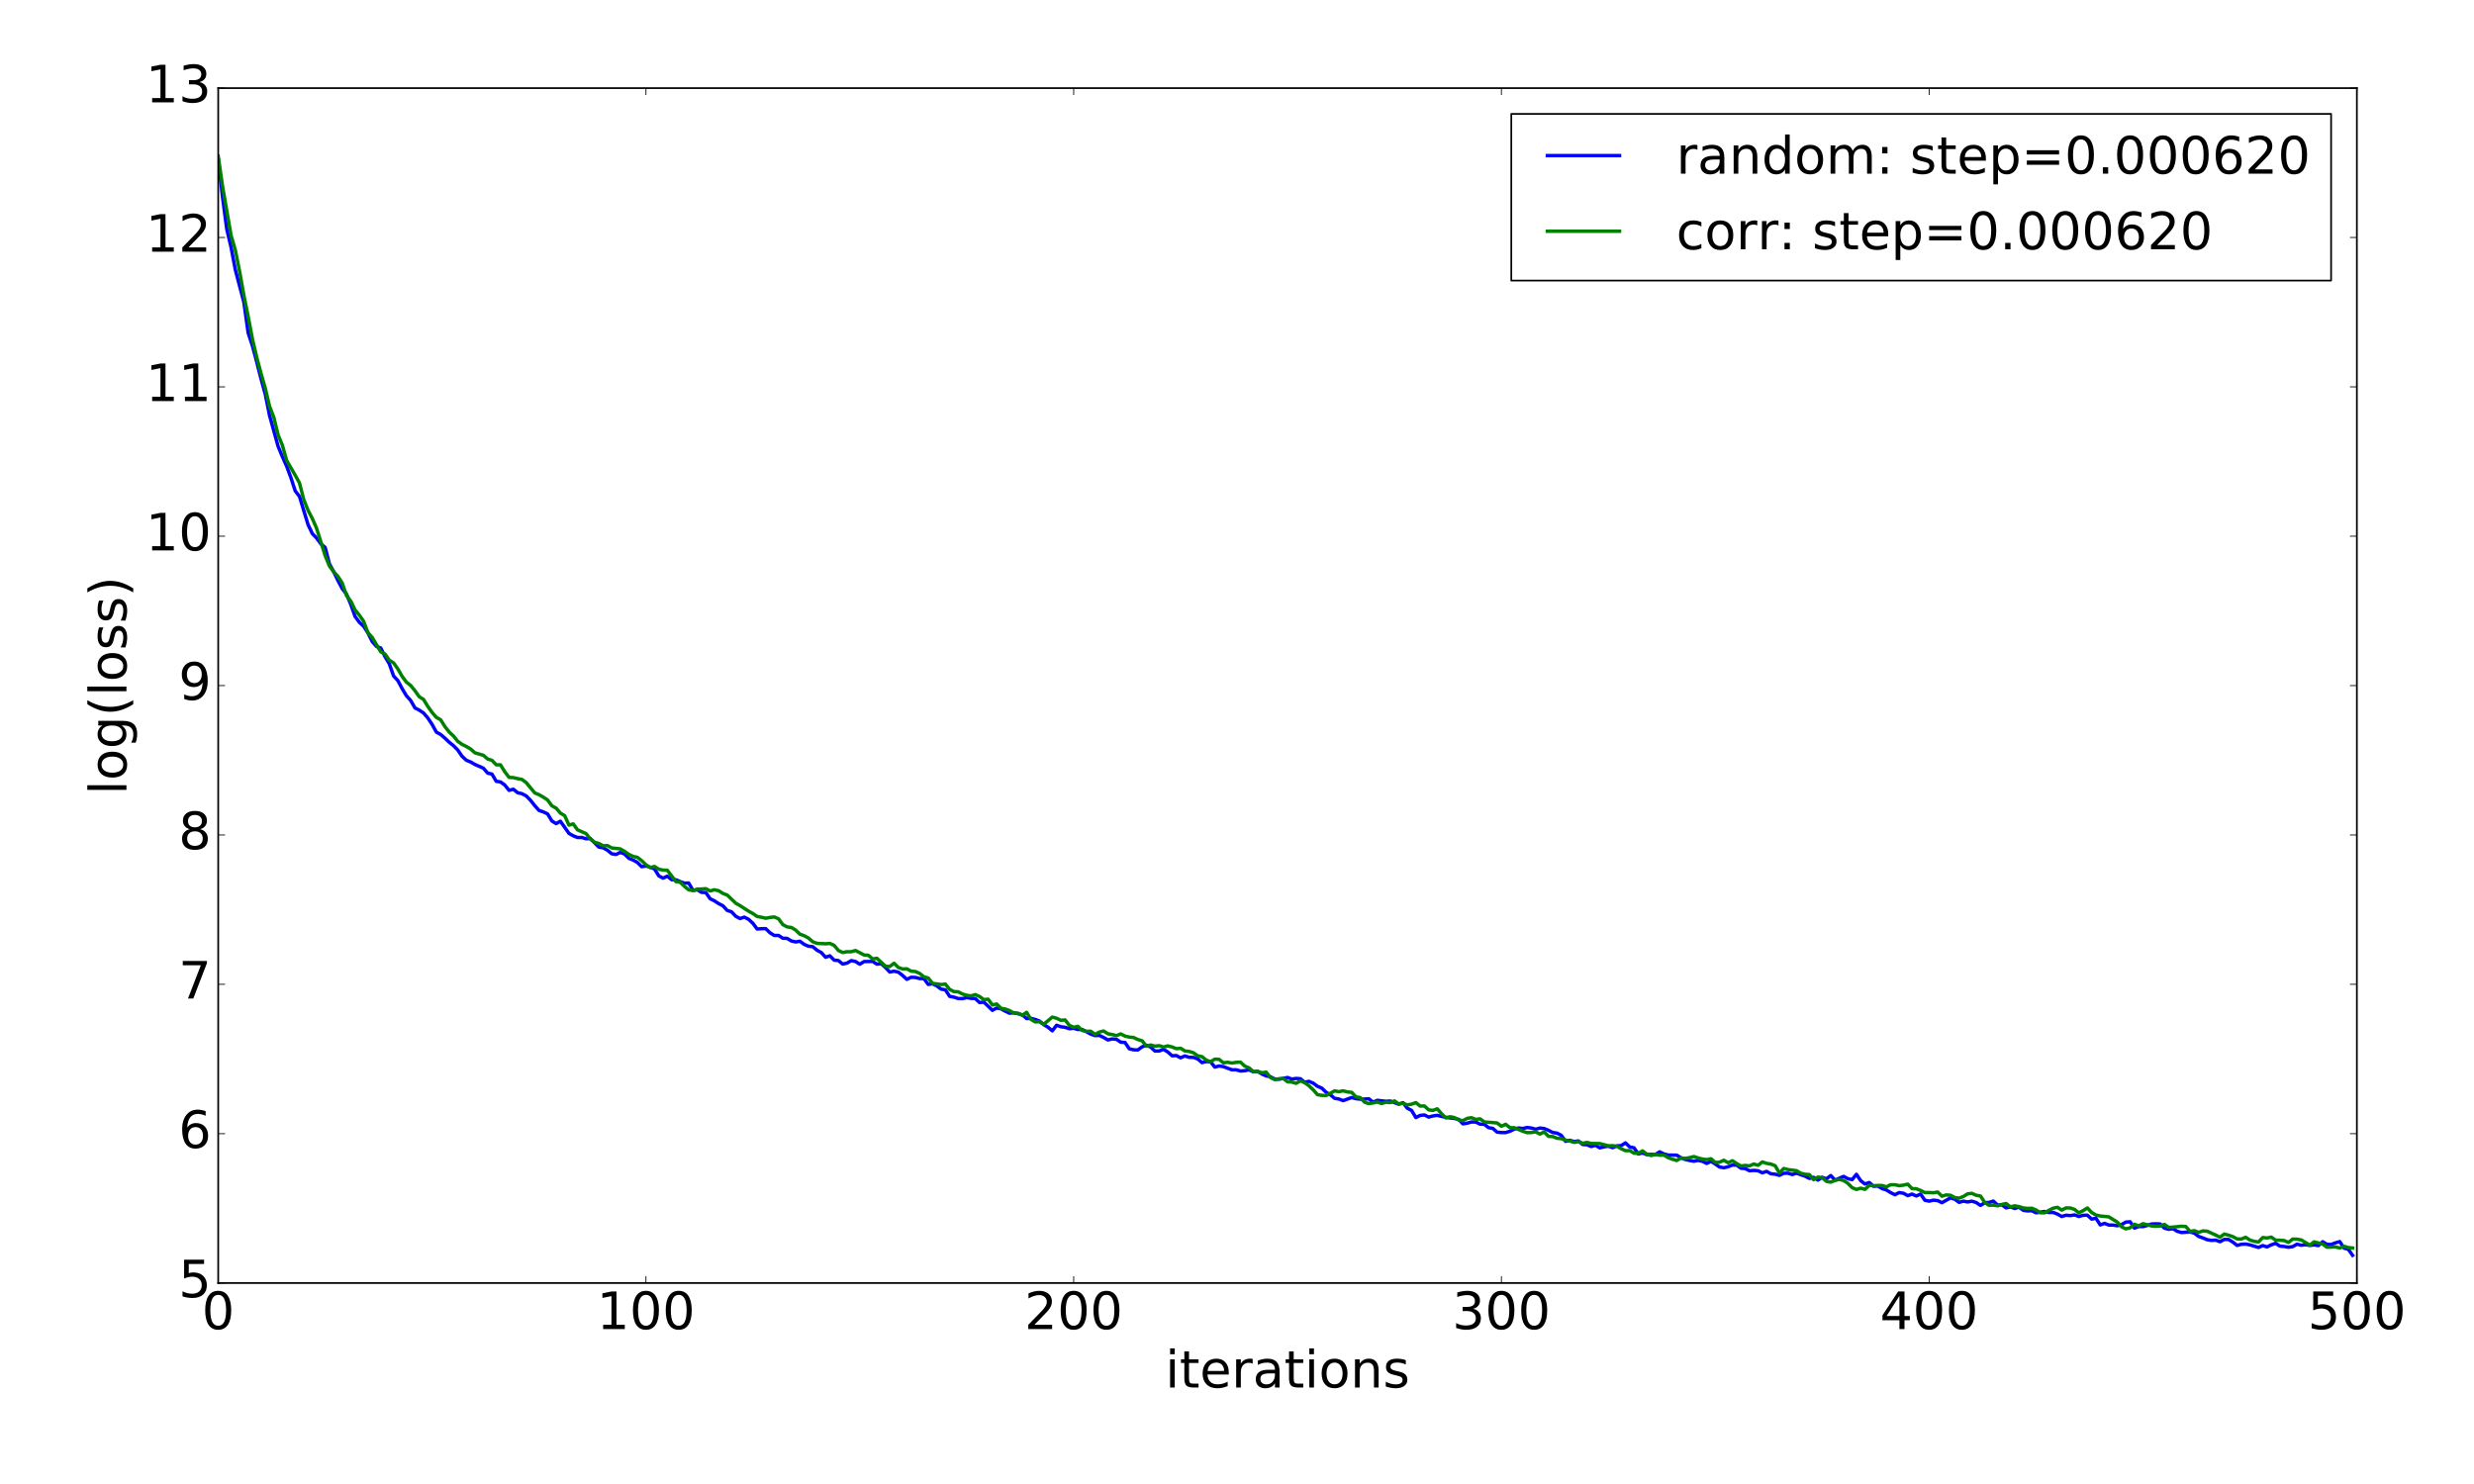 <?xml version="1.0" encoding="utf-8" standalone="no"?>
<!DOCTYPE svg PUBLIC "-//W3C//DTD SVG 1.1//EN"
  "http://www.w3.org/Graphics/SVG/1.1/DTD/svg11.dtd">
<!-- Created with matplotlib (http://matplotlib.org/) -->
<svg height="864pt" version="1.1" viewBox="0 0 1440 864" width="1440pt" xmlns="http://www.w3.org/2000/svg" xmlns:xlink="http://www.w3.org/1999/xlink">
 <defs>
  <style type="text/css">
*{stroke-linecap:butt;stroke-linejoin:round;stroke-miterlimit:100000;}
  </style>
 </defs>
 <g id="figure_1">
  <g id="patch_1">
   <path d="M 0 864 
L 1440 864 
L 1440 0 
L 0 0 
z
" style="fill:#ffffff;"/>
  </g>
  <g id="axes_1">
   <g id="patch_2">
    <path d="M 127.013 747 
L 1371.825 747 
L 1371.825 51.3 
L 127.013 51.3 
z
" style="fill:#ffffff;"/>
   </g>
   <g id="line2d_1">
    <path clip-path="url(#pb8d0a5ec52)" d="M 127.013 92.706 
L 129.502 114.523 
L 131.992 133.386 
L 134.481 143.922 
L 136.971 157.034 
L 141.95 175.968 
L 144.44 193.81 
L 146.929 201.323 
L 149.419 210.625 
L 151.909 220.476 
L 154.398 229.481 
L 156.888 241.918 
L 161.867 259.865 
L 164.357 265.865 
L 166.846 271.437 
L 169.336 278.138 
L 171.826 285.79 
L 174.315 289.055 
L 179.295 305.419 
L 181.784 310.681 
L 184.274 313.255 
L 186.763 316.679 
L 189.253 318.727 
L 191.743 328.303 
L 194.232 332.877 
L 196.722 338.034 
L 199.212 342.762 
L 201.701 345.937 
L 204.191 351.916 
L 206.68 358.936 
L 209.17 362.309 
L 211.66 364.631 
L 214.149 368.449 
L 216.639 373.495 
L 219.129 376.365 
L 221.618 377.27 
L 224.108 382.339 
L 226.597 386.499 
L 229.087 393.559 
L 231.577 396.243 
L 234.066 400.923 
L 236.556 405.071 
L 239.046 407.845 
L 241.535 412.166 
L 244.025 413.452 
L 246.514 415.083 
L 249.004 418.003 
L 251.494 421.743 
L 253.983 426.246 
L 256.473 427.614 
L 258.963 429.758 
L 261.452 432.128 
L 263.942 434.136 
L 266.432 436.658 
L 268.921 440.278 
L 271.411 442.619 
L 273.9 443.625 
L 276.39 445.063 
L 281.369 447.252 
L 283.859 450.137 
L 286.349 450.671 
L 288.838 454.881 
L 291.328 455.249 
L 293.817 457.053 
L 296.307 460.158 
L 298.797 459.486 
L 301.286 461.526 
L 303.776 462.083 
L 306.265 463.373 
L 308.755 465.911 
L 311.245 469.039 
L 313.734 471.841 
L 316.224 472.693 
L 318.714 473.847 
L 321.203 477.959 
L 323.693 479.52 
L 326.183 478.121 
L 331.162 485.215 
L 333.651 486.613 
L 336.141 487.606 
L 338.631 487.581 
L 341.12 488.353 
L 343.61 488.192 
L 348.589 493.211 
L 351.079 493.598 
L 353.568 495.019 
L 356.058 497.08 
L 358.548 497.471 
L 361.037 496.308 
L 363.527 497.193 
L 366.017 499.712 
L 368.506 500.738 
L 370.996 502.119 
L 373.485 504.606 
L 375.975 504.164 
L 378.465 504.91 
L 380.954 505.926 
L 383.444 509.943 
L 385.933 511.274 
L 388.423 510.126 
L 390.913 512.16 
L 393.402 512.217 
L 395.892 513.273 
L 398.382 514.188 
L 400.871 514.088 
L 403.361 518.439 
L 405.851 518.036 
L 408.34 519.543 
L 410.83 519.66 
L 413.319 523.234 
L 415.809 524.464 
L 418.299 526.089 
L 420.788 527.364 
L 423.278 530.081 
L 425.767 530.835 
L 428.257 533.478 
L 430.747 534.778 
L 433.236 533.964 
L 435.726 535.244 
L 438.216 537.57 
L 440.705 540.871 
L 443.195 540.704 
L 445.685 540.665 
L 448.174 543.066 
L 450.664 544.633 
L 453.153 544.622 
L 455.643 546.249 
L 458.133 546.335 
L 460.622 547.842 
L 463.112 548.393 
L 465.601 547.987 
L 468.091 549.838 
L 470.581 550.908 
L 473.07 551.154 
L 475.56 553.235 
L 478.05 554.605 
L 480.539 557.316 
L 483.029 556.489 
L 485.519 559.01 
L 488.008 559.252 
L 490.498 561.293 
L 492.987 560.742 
L 495.477 559.28 
L 497.967 559.809 
L 500.456 561.38 
L 502.946 559.826 
L 507.925 559.756 
L 510.415 561.354 
L 512.904 561.01 
L 515.394 563.304 
L 517.884 565.94 
L 520.373 565.444 
L 522.863 565.986 
L 525.352 567.906 
L 527.842 570.185 
L 530.332 568.979 
L 532.821 569.102 
L 535.311 569.731 
L 537.801 569.761 
L 540.29 573.145 
L 542.78 572.76 
L 545.269 573.988 
L 547.759 575.875 
L 550.249 576.296 
L 552.738 580.078 
L 555.228 580.546 
L 557.718 581.355 
L 560.207 581.404 
L 562.697 580.801 
L 565.187 581.248 
L 567.676 581.37 
L 570.166 583.695 
L 572.655 583.433 
L 577.635 588.217 
L 580.124 586.882 
L 582.614 587.318 
L 585.104 588.709 
L 587.593 589.894 
L 590.083 589.634 
L 592.572 590.19 
L 595.062 590.87 
L 597.552 593.001 
L 600.041 592.881 
L 602.531 593.529 
L 605.02 594.461 
L 607.51 596.545 
L 610 598.051 
L 612.489 600.159 
L 614.979 596.914 
L 617.469 597.772 
L 619.958 598.125 
L 622.448 598.928 
L 624.938 598.672 
L 627.427 599.4 
L 629.917 599.38 
L 634.896 602.077 
L 637.386 602.951 
L 639.875 602.817 
L 642.365 604.024 
L 644.855 605.485 
L 647.344 604.864 
L 649.834 605.098 
L 652.323 606.766 
L 654.813 606.94 
L 657.303 610.622 
L 659.792 611.202 
L 662.282 611.289 
L 664.771 609.482 
L 667.261 608.547 
L 669.751 609.621 
L 672.24 611.932 
L 674.73 611.892 
L 677.22 610.932 
L 679.709 612.461 
L 682.199 614.677 
L 684.688 614.545 
L 687.178 615.871 
L 689.668 614.779 
L 692.157 615.59 
L 694.647 615.629 
L 697.137 616.515 
L 699.626 618.66 
L 702.116 618.027 
L 704.606 618.215 
L 707.095 621.267 
L 709.585 620.642 
L 712.074 620.998 
L 717.054 622.865 
L 719.543 622.859 
L 722.033 623.565 
L 724.523 623.371 
L 727.012 622.851 
L 729.502 624.031 
L 731.991 623.742 
L 734.481 625.313 
L 736.971 626.405 
L 739.46 626.882 
L 741.95 628.201 
L 744.439 628.361 
L 749.419 627.326 
L 751.908 628.261 
L 754.398 627.875 
L 756.888 628.047 
L 759.377 630.079 
L 761.867 629.562 
L 764.356 630.625 
L 766.846 632.471 
L 769.336 633.503 
L 771.825 635.89 
L 774.315 637.36 
L 776.805 639.451 
L 779.294 639.851 
L 781.784 640.807 
L 786.763 638.99 
L 789.253 639.665 
L 791.742 639.946 
L 794.232 639.885 
L 796.722 639.706 
L 799.211 641.699 
L 801.701 640.613 
L 806.68 641.19 
L 809.17 641.026 
L 814.149 642.876 
L 816.639 641.994 
L 819.128 645.202 
L 821.618 646.523 
L 824.107 650.649 
L 826.597 649.416 
L 829.087 649.137 
L 831.576 650.382 
L 834.066 649.712 
L 836.556 649.37 
L 841.535 650.56 
L 846.514 651.173 
L 849.004 651.68 
L 851.493 654.326 
L 853.983 653.932 
L 856.473 653.241 
L 858.962 653.247 
L 861.452 654.5 
L 863.942 654.58 
L 866.431 656.539 
L 868.921 656.975 
L 871.41 659.159 
L 873.9 659.397 
L 876.39 659.386 
L 878.879 658.63 
L 881.369 657.394 
L 883.859 656.718 
L 886.348 657.035 
L 888.838 656.436 
L 891.327 656.746 
L 893.817 657.445 
L 896.307 656.764 
L 898.796 657.047 
L 901.286 658.072 
L 903.775 659.362 
L 906.265 659.717 
L 908.755 661.011 
L 911.244 664.496 
L 913.734 663.888 
L 916.224 664.634 
L 918.713 664.257 
L 921.203 666.348 
L 923.692 666.493 
L 926.182 667.521 
L 928.672 666.805 
L 931.161 668.314 
L 933.651 667.686 
L 936.141 667.32 
L 938.63 668.185 
L 941.12 667.133 
L 943.61 666.993 
L 946.099 665.395 
L 948.589 667.771 
L 951.078 668.259 
L 953.568 671.832 
L 956.058 671.26 
L 958.547 672.251 
L 961.037 672.115 
L 963.527 672.18 
L 966.016 670.612 
L 968.506 671.85 
L 970.995 672.486 
L 975.975 672.55 
L 978.464 674.105 
L 980.954 675.059 
L 983.443 675.644 
L 985.933 676.075 
L 988.423 675.588 
L 990.912 676.137 
L 993.402 677.359 
L 995.892 676.135 
L 998.381 677.712 
L 1000.871 679.444 
L 1003.361 679.89 
L 1005.85 679.299 
L 1008.34 678.275 
L 1010.829 678.348 
L 1013.319 680.144 
L 1015.809 680.348 
L 1018.298 681.632 
L 1020.788 681.415 
L 1023.278 681.619 
L 1025.767 682.827 
L 1028.257 681.992 
L 1030.746 683.386 
L 1033.236 683.634 
L 1035.726 684.3 
L 1038.215 683.101 
L 1040.705 683.053 
L 1043.195 683.813 
L 1045.684 683.056 
L 1050.663 684.795 
L 1053.153 686.073 
L 1055.643 685.469 
L 1058.132 687.056 
L 1060.622 685.426 
L 1063.111 686.335 
L 1065.601 684.413 
L 1068.091 687.074 
L 1073.07 684.903 
L 1075.56 686.249 
L 1078.049 686.786 
L 1080.539 683.692 
L 1083.028 687.404 
L 1085.518 689.335 
L 1088.008 688.479 
L 1090.497 690.638 
L 1092.987 690.531 
L 1095.477 692.021 
L 1097.966 692.811 
L 1100.456 694.35 
L 1102.946 695.58 
L 1105.435 694.33 
L 1107.925 694.73 
L 1110.414 696.118 
L 1112.904 695.206 
L 1115.394 696.323 
L 1117.883 695.182 
L 1120.373 698.799 
L 1122.862 699.319 
L 1125.352 698.747 
L 1127.842 699.008 
L 1130.331 700.215 
L 1135.311 697.415 
L 1137.8 698.205 
L 1140.29 700.017 
L 1142.78 699.327 
L 1145.269 699.788 
L 1147.759 699.343 
L 1150.248 700.124 
L 1152.738 701.802 
L 1155.228 700.244 
L 1157.717 700.091 
L 1160.207 699.273 
L 1162.697 701.612 
L 1165.186 701.422 
L 1167.676 703.246 
L 1170.165 702.651 
L 1172.655 703.588 
L 1175.145 702.781 
L 1177.634 704.654 
L 1180.124 704.988 
L 1182.613 704.902 
L 1185.103 706.105 
L 1190.082 705.334 
L 1192.572 705.933 
L 1195.062 705.883 
L 1197.551 706.862 
L 1200.041 708.261 
L 1202.531 707.514 
L 1205.02 707.744 
L 1207.51 707.324 
L 1209.999 708.254 
L 1212.489 707.557 
L 1214.979 707.496 
L 1217.468 709.783 
L 1219.958 709.276 
L 1222.447 713.159 
L 1224.937 712.268 
L 1227.427 713.223 
L 1229.916 713.261 
L 1232.406 713.643 
L 1234.896 712.938 
L 1237.385 711.505 
L 1239.875 711.344 
L 1242.364 715.03 
L 1244.854 714.092 
L 1247.344 714.145 
L 1249.833 713.487 
L 1252.323 712.617 
L 1254.813 712.536 
L 1257.302 712.613 
L 1259.792 715.008 
L 1262.282 715.713 
L 1264.771 715.369 
L 1267.261 716.882 
L 1269.75 717.58 
L 1274.73 717.262 
L 1277.219 717.967 
L 1279.709 719.861 
L 1282.198 720.748 
L 1284.688 721.774 
L 1287.178 722.171 
L 1289.667 722.025 
L 1292.157 722.94 
L 1294.647 721.591 
L 1297.136 721.629 
L 1299.626 723.163 
L 1302.116 725.09 
L 1304.605 724.435 
L 1307.095 724.313 
L 1309.584 724.778 
L 1314.564 726.287 
L 1317.053 725.187 
L 1319.543 725.976 
L 1322.033 724.751 
L 1324.522 723.873 
L 1327.012 725.494 
L 1329.501 725.715 
L 1331.991 726.152 
L 1334.481 725.787 
L 1336.97 724.377 
L 1339.46 725.002 
L 1341.949 724.66 
L 1344.439 725.089 
L 1346.929 724.797 
L 1349.418 725.206 
L 1351.908 722.953 
L 1354.398 724.474 
L 1356.887 724.544 
L 1359.377 723.589 
L 1361.867 722.874 
L 1364.356 726.655 
L 1366.846 727.369 
L 1369.335 730.868 
L 1369.335 730.868 
" style="fill:none;stroke:#0000ff;stroke-linecap:square;stroke-width:2.0;"/>
   </g>
   <g id="line2d_2">
    <path clip-path="url(#pb8d0a5ec52)" d="M 127.013 90.956 
L 129.502 108.219 
L 134.481 137.03 
L 136.971 145.632 
L 139.461 158.009 
L 141.95 171.988 
L 144.44 184.225 
L 146.929 197.379 
L 149.419 207.958 
L 151.909 217.32 
L 154.398 225.965 
L 156.888 236.558 
L 159.378 243.007 
L 161.867 253.212 
L 164.357 259.238 
L 166.846 268.093 
L 171.826 276.691 
L 174.315 281.196 
L 176.805 290.851 
L 179.295 297.109 
L 181.784 301.881 
L 184.274 307.582 
L 189.253 323.46 
L 191.743 329.547 
L 194.232 332.876 
L 196.722 335.657 
L 199.212 339.498 
L 201.701 346.764 
L 204.191 350.037 
L 206.68 355.142 
L 209.17 358.16 
L 211.66 361.782 
L 214.149 368.348 
L 216.639 371.107 
L 221.618 379.519 
L 224.108 380.788 
L 226.597 384.4 
L 229.087 385.931 
L 231.577 389.463 
L 234.066 393.77 
L 236.556 397.146 
L 239.046 399.093 
L 241.535 402.156 
L 244.025 405.651 
L 246.514 407.208 
L 249.004 411.272 
L 251.494 414.781 
L 253.983 417.66 
L 256.473 419.06 
L 258.963 423.024 
L 261.452 426.213 
L 263.942 428.492 
L 266.432 431.593 
L 268.921 433.38 
L 271.411 434.604 
L 273.9 436.063 
L 276.39 438.283 
L 281.369 439.753 
L 283.859 441.907 
L 286.349 442.664 
L 288.838 445.267 
L 291.328 445.296 
L 293.817 449.338 
L 296.307 452.59 
L 298.797 452.734 
L 301.286 453.341 
L 303.776 453.785 
L 306.265 455.624 
L 311.245 461.624 
L 313.734 462.676 
L 316.224 464.103 
L 318.714 465.767 
L 321.203 469.135 
L 323.693 470.511 
L 326.183 473.414 
L 328.672 474.878 
L 331.162 480.401 
L 333.651 479.665 
L 336.141 483.147 
L 341.12 485.325 
L 343.61 488.498 
L 346.099 490.369 
L 348.589 491.077 
L 351.079 492.443 
L 353.568 492.29 
L 356.058 493.68 
L 361.037 494.233 
L 363.527 495.666 
L 366.017 497.421 
L 368.506 498.608 
L 370.996 499.165 
L 373.485 501.078 
L 375.975 503.479 
L 378.465 505.113 
L 380.954 504.462 
L 383.444 506.051 
L 385.933 506.58 
L 388.423 506.683 
L 393.402 513.267 
L 395.892 513.68 
L 398.382 516.05 
L 400.871 518.06 
L 403.361 518.511 
L 405.851 517.664 
L 408.34 517.596 
L 410.83 517.398 
L 413.319 518.71 
L 415.809 518.034 
L 418.299 518.58 
L 420.788 520.165 
L 423.278 521.112 
L 428.257 525.859 
L 430.747 527.277 
L 435.726 530.504 
L 438.216 531.869 
L 440.705 533.586 
L 443.195 534.017 
L 445.685 534.624 
L 448.174 534.146 
L 450.664 533.847 
L 453.153 534.93 
L 455.643 538.309 
L 458.133 539.638 
L 460.622 539.979 
L 463.112 541.488 
L 465.601 543.893 
L 468.091 544.795 
L 470.581 546.138 
L 473.07 548.302 
L 475.56 549.24 
L 480.539 549.483 
L 483.029 549.274 
L 485.519 550.423 
L 488.008 553.374 
L 490.498 554.568 
L 492.987 554.099 
L 495.477 554.103 
L 497.967 553.402 
L 502.946 556.007 
L 505.435 556.177 
L 507.925 558.293 
L 510.415 557.924 
L 515.394 562.541 
L 517.884 562.727 
L 520.373 560.807 
L 522.863 563.266 
L 525.352 564.151 
L 527.842 564.045 
L 530.332 565.438 
L 532.821 565.633 
L 535.311 566.756 
L 537.801 568.722 
L 540.29 569.422 
L 542.78 572.515 
L 547.759 573.197 
L 550.249 572.95 
L 552.738 576.057 
L 555.228 577.321 
L 557.718 577.439 
L 560.207 578.717 
L 562.697 579.47 
L 565.187 579.829 
L 567.676 579.057 
L 570.166 580.192 
L 572.655 582.003 
L 575.145 581.734 
L 577.635 585.102 
L 580.124 584.534 
L 582.614 587.027 
L 585.104 587.459 
L 587.593 588.358 
L 590.083 589.819 
L 592.572 589.906 
L 595.062 591.125 
L 597.552 589.384 
L 600.041 593.468 
L 602.531 594.961 
L 605.02 594.846 
L 607.51 596.334 
L 612.489 592.154 
L 614.979 592.841 
L 617.469 594.02 
L 619.958 593.821 
L 622.448 596.999 
L 624.938 598.071 
L 627.427 597.549 
L 629.917 599.962 
L 632.406 600.43 
L 634.896 600.386 
L 637.386 602.188 
L 639.875 600.887 
L 642.365 600.256 
L 644.855 601.876 
L 647.344 602.307 
L 649.834 602.961 
L 652.323 601.942 
L 654.813 603.232 
L 657.303 603.798 
L 659.792 604.042 
L 662.282 605.23 
L 664.771 605.955 
L 667.261 609.124 
L 669.751 608.406 
L 672.24 609.077 
L 674.73 608.796 
L 677.22 609.604 
L 679.709 608.929 
L 682.199 609.552 
L 684.688 610.554 
L 687.178 610.306 
L 689.668 611.88 
L 692.157 612.166 
L 694.647 612.935 
L 697.137 614.719 
L 699.626 615.188 
L 702.116 617.22 
L 704.606 618.185 
L 707.095 616.638 
L 709.585 616.751 
L 712.074 618.792 
L 714.564 618.471 
L 717.054 618.913 
L 719.543 618.51 
L 722.033 618.402 
L 724.523 620.702 
L 727.012 621.714 
L 729.502 623.912 
L 731.991 623.735 
L 734.481 624.566 
L 736.971 624.22 
L 739.46 627.332 
L 741.95 628.552 
L 744.439 628.053 
L 746.929 627.905 
L 749.419 629.83 
L 751.908 629.999 
L 754.398 630.722 
L 756.888 629.305 
L 759.377 630.341 
L 761.867 632.141 
L 764.356 634.494 
L 766.846 637.325 
L 769.336 637.725 
L 771.825 637.822 
L 774.315 636.553 
L 776.805 635.111 
L 779.294 635.591 
L 781.784 635.08 
L 784.274 635.745 
L 786.763 635.971 
L 789.253 638.619 
L 791.742 639.003 
L 794.232 641.703 
L 796.722 642.509 
L 799.211 642.147 
L 801.701 641.614 
L 804.191 642.491 
L 806.68 641.728 
L 809.17 641.95 
L 811.659 640.96 
L 814.149 642.677 
L 816.639 642.333 
L 819.128 643.304 
L 821.618 642.858 
L 824.107 641.947 
L 826.597 643.962 
L 829.087 643.892 
L 831.576 646.202 
L 834.066 646.458 
L 836.556 645.564 
L 839.045 648.387 
L 841.535 650.82 
L 844.024 650.158 
L 846.514 650.648 
L 849.004 652.041 
L 851.493 652.457 
L 853.983 651.142 
L 856.473 650.726 
L 858.962 651.731 
L 861.452 651.397 
L 863.942 653.195 
L 868.921 653.589 
L 871.41 653.812 
L 873.9 655.725 
L 876.39 654.572 
L 878.879 656.589 
L 881.369 656.544 
L 886.348 658.647 
L 888.838 659.437 
L 891.327 659.384 
L 893.817 658.966 
L 896.307 660.28 
L 898.796 659.021 
L 901.286 661.578 
L 903.775 661.727 
L 906.265 662.722 
L 908.755 662.915 
L 911.244 663.788 
L 913.734 664.281 
L 916.224 665.126 
L 918.713 664.641 
L 921.203 665.612 
L 923.692 665.109 
L 926.182 665.739 
L 931.161 665.797 
L 936.141 667.093 
L 938.63 667.024 
L 941.12 667.382 
L 943.61 668.814 
L 946.099 669.945 
L 948.589 669.87 
L 951.078 671.432 
L 953.568 671.455 
L 956.058 670.071 
L 958.547 671.943 
L 961.037 672.768 
L 963.527 672.109 
L 966.016 672.57 
L 968.506 672.518 
L 970.995 674.012 
L 973.485 674.925 
L 975.975 675.652 
L 978.464 674.174 
L 980.954 674.425 
L 983.443 673.994 
L 985.933 673.341 
L 988.423 674.19 
L 990.912 674.816 
L 993.402 675.14 
L 995.892 674.645 
L 998.381 676.793 
L 1000.871 676.649 
L 1003.361 675.505 
L 1005.85 676.969 
L 1008.34 675.79 
L 1010.829 677.402 
L 1013.319 678.858 
L 1015.809 678.522 
L 1018.298 678.784 
L 1020.788 677.712 
L 1023.278 678.447 
L 1025.767 676.503 
L 1028.257 677.325 
L 1030.746 677.731 
L 1033.236 678.694 
L 1035.726 682.965 
L 1038.215 680.313 
L 1040.705 680.942 
L 1045.684 681.6 
L 1048.174 683.067 
L 1050.663 683.68 
L 1053.153 683.857 
L 1055.643 686.836 
L 1058.132 685.31 
L 1060.622 685.686 
L 1063.111 687.805 
L 1065.601 688.263 
L 1068.091 687.243 
L 1070.58 686.632 
L 1073.07 687.321 
L 1075.56 688.952 
L 1078.049 691.466 
L 1080.539 692.498 
L 1083.028 691.757 
L 1085.518 692.457 
L 1088.008 690.114 
L 1090.497 690.342 
L 1092.987 690.198 
L 1095.477 690.212 
L 1097.966 690.995 
L 1100.456 689.766 
L 1102.946 689.781 
L 1105.435 690.313 
L 1107.925 689.994 
L 1110.414 689.431 
L 1112.904 692 
L 1115.394 692.111 
L 1117.883 693.082 
L 1120.373 694.336 
L 1122.862 694.297 
L 1125.352 694.442 
L 1127.842 694.001 
L 1130.331 696.437 
L 1132.821 695.701 
L 1135.311 695.892 
L 1137.8 697.236 
L 1140.29 697.592 
L 1142.78 696.607 
L 1145.269 695.067 
L 1147.759 694.781 
L 1150.248 695.906 
L 1152.738 696.317 
L 1155.228 700.067 
L 1157.717 701.762 
L 1160.207 701.635 
L 1162.697 702.014 
L 1165.186 701.226 
L 1167.676 700.706 
L 1170.165 702.658 
L 1172.655 702.027 
L 1175.145 702.518 
L 1177.634 703.26 
L 1180.124 703.548 
L 1182.613 703.433 
L 1185.103 704.473 
L 1187.593 706.095 
L 1190.082 706.126 
L 1192.572 704.63 
L 1195.062 703.416 
L 1197.551 702.907 
L 1200.041 704.536 
L 1202.531 703.257 
L 1205.02 703.292 
L 1207.51 704.149 
L 1209.999 706.127 
L 1212.489 704.842 
L 1214.979 703.301 
L 1217.468 705.935 
L 1219.958 707.414 
L 1222.447 707.966 
L 1227.427 708.462 
L 1232.406 711.555 
L 1234.896 714.277 
L 1237.385 715.46 
L 1239.875 714.836 
L 1242.364 712.79 
L 1244.854 713.69 
L 1247.344 712.44 
L 1252.323 713.747 
L 1254.813 713.933 
L 1257.302 713.805 
L 1259.792 712.85 
L 1262.282 714.59 
L 1264.771 714.443 
L 1269.75 713.93 
L 1272.24 714.096 
L 1274.73 716.952 
L 1277.219 716.504 
L 1279.709 717.51 
L 1282.198 716.645 
L 1284.688 716.819 
L 1289.667 719.079 
L 1292.157 720.346 
L 1294.647 718.476 
L 1297.136 719.155 
L 1299.626 719.981 
L 1302.116 721.323 
L 1304.605 721.373 
L 1307.095 720.354 
L 1309.584 721.978 
L 1312.074 722.734 
L 1314.564 723.083 
L 1317.053 720.504 
L 1319.543 720.773 
L 1322.033 720.276 
L 1324.522 722.014 
L 1327.012 722.077 
L 1329.501 722.264 
L 1331.991 723.358 
L 1334.481 721.411 
L 1336.97 721.474 
L 1339.46 721.908 
L 1344.439 724.916 
L 1346.929 723.027 
L 1351.908 724.301 
L 1354.398 726.163 
L 1359.377 725.988 
L 1361.867 726.592 
L 1364.356 725.593 
L 1366.846 726.348 
L 1369.335 726.618 
L 1369.335 726.618 
" style="fill:none;stroke:#008000;stroke-linecap:square;stroke-width:2.0;"/>
   </g>
   <g id="patch_3">
    <path d="M 127.013 51.3 
L 1371.825 51.3 
" style="fill:none;stroke:#000000;stroke-linecap:square;stroke-linejoin:miter;"/>
   </g>
   <g id="patch_4">
    <path d="M 1371.825 747 
L 1371.825 51.3 
" style="fill:none;stroke:#000000;stroke-linecap:square;stroke-linejoin:miter;"/>
   </g>
   <g id="patch_5">
    <path d="M 127.013 747 
L 1371.825 747 
" style="fill:none;stroke:#000000;stroke-linecap:square;stroke-linejoin:miter;"/>
   </g>
   <g id="patch_6">
    <path d="M 127.013 747 
L 127.013 51.3 
" style="fill:none;stroke:#000000;stroke-linecap:square;stroke-linejoin:miter;"/>
   </g>
   <g id="matplotlib.axis_1">
    <g id="xtick_1">
     <g id="line2d_3">
      <defs>
       <path d="M 0 0 
L 0 -4 
" id="mf54d25ba4d" style="stroke:#000000;stroke-width:0.5;"/>
      </defs>
      <g>
       <use style="stroke:#000000;stroke-width:0.5;" x="127.013" xlink:href="#mf54d25ba4d" y="747.0"/>
      </g>
     </g>
     <g id="line2d_4">
      <defs>
       <path d="M 0 0 
L 0 4 
" id="m4af7c99dec" style="stroke:#000000;stroke-width:0.5;"/>
      </defs>
      <g>
       <use style="stroke:#000000;stroke-width:0.5;" x="127.013" xlink:href="#m4af7c99dec" y="51.3"/>
      </g>
     </g>
     <g id="text_1">
      <!-- 0 -->
      <defs>
       <path d="M 31.781 66.406 
Q 24.172 66.406 20.328 58.906 
Q 16.5 51.422 16.5 36.375 
Q 16.5 21.391 20.328 13.891 
Q 24.172 6.391 31.781 6.391 
Q 39.453 6.391 43.281 13.891 
Q 47.125 21.391 47.125 36.375 
Q 47.125 51.422 43.281 58.906 
Q 39.453 66.406 31.781 66.406 
M 31.781 74.219 
Q 44.047 74.219 50.516 64.516 
Q 56.984 54.828 56.984 36.375 
Q 56.984 17.969 50.516 8.266 
Q 44.047 -1.422 31.781 -1.422 
Q 19.531 -1.422 13.062 8.266 
Q 6.594 17.969 6.594 36.375 
Q 6.594 54.828 13.062 64.516 
Q 19.531 74.219 31.781 74.219 
" id="BitstreamVeraSans-Roman-30"/>
      </defs>
      <g transform="translate(117.469 773.795)scale(0.3 -0.3)">
       <use xlink:href="#BitstreamVeraSans-Roman-30"/>
      </g>
     </g>
    </g>
    <g id="xtick_2">
     <g id="line2d_5">
      <g>
       <use style="stroke:#000000;stroke-width:0.5;" x="375.975" xlink:href="#mf54d25ba4d" y="747.0"/>
      </g>
     </g>
     <g id="line2d_6">
      <g>
       <use style="stroke:#000000;stroke-width:0.5;" x="375.975" xlink:href="#m4af7c99dec" y="51.3"/>
      </g>
     </g>
     <g id="text_2">
      <!-- 100 -->
      <defs>
       <path d="M 12.406 8.297 
L 28.516 8.297 
L 28.516 63.922 
L 10.984 60.406 
L 10.984 69.391 
L 28.422 72.906 
L 38.281 72.906 
L 38.281 8.297 
L 54.391 8.297 
L 54.391 0 
L 12.406 0 
z
" id="BitstreamVeraSans-Roman-31"/>
      </defs>
      <g transform="translate(347.344 773.795)scale(0.3 -0.3)">
       <use xlink:href="#BitstreamVeraSans-Roman-31"/>
       <use x="63.623" xlink:href="#BitstreamVeraSans-Roman-30"/>
       <use x="127.246" xlink:href="#BitstreamVeraSans-Roman-30"/>
      </g>
     </g>
    </g>
    <g id="xtick_3">
     <g id="line2d_7">
      <g>
       <use style="stroke:#000000;stroke-width:0.5;" x="624.938" xlink:href="#mf54d25ba4d" y="747.0"/>
      </g>
     </g>
     <g id="line2d_8">
      <g>
       <use style="stroke:#000000;stroke-width:0.5;" x="624.938" xlink:href="#m4af7c99dec" y="51.3"/>
      </g>
     </g>
     <g id="text_3">
      <!-- 200 -->
      <defs>
       <path d="M 19.188 8.297 
L 53.609 8.297 
L 53.609 0 
L 7.328 0 
L 7.328 8.297 
Q 12.938 14.109 22.625 23.891 
Q 32.328 33.688 34.812 36.531 
Q 39.547 41.844 41.422 45.531 
Q 43.312 49.219 43.312 52.781 
Q 43.312 58.594 39.234 62.25 
Q 35.156 65.922 28.609 65.922 
Q 23.969 65.922 18.812 64.312 
Q 13.672 62.703 7.812 59.422 
L 7.812 69.391 
Q 13.766 71.781 18.938 73 
Q 24.125 74.219 28.422 74.219 
Q 39.75 74.219 46.484 68.547 
Q 53.219 62.891 53.219 53.422 
Q 53.219 48.922 51.531 44.891 
Q 49.859 40.875 45.406 35.406 
Q 44.188 33.984 37.641 27.219 
Q 31.109 20.453 19.188 8.297 
" id="BitstreamVeraSans-Roman-32"/>
      </defs>
      <g transform="translate(596.306 773.795)scale(0.3 -0.3)">
       <use xlink:href="#BitstreamVeraSans-Roman-32"/>
       <use x="63.623" xlink:href="#BitstreamVeraSans-Roman-30"/>
       <use x="127.246" xlink:href="#BitstreamVeraSans-Roman-30"/>
      </g>
     </g>
    </g>
    <g id="xtick_4">
     <g id="line2d_9">
      <g>
       <use style="stroke:#000000;stroke-width:0.5;" x="873.9" xlink:href="#mf54d25ba4d" y="747.0"/>
      </g>
     </g>
     <g id="line2d_10">
      <g>
       <use style="stroke:#000000;stroke-width:0.5;" x="873.9" xlink:href="#m4af7c99dec" y="51.3"/>
      </g>
     </g>
     <g id="text_4">
      <!-- 300 -->
      <defs>
       <path d="M 40.578 39.312 
Q 47.656 37.797 51.625 33 
Q 55.609 28.219 55.609 21.188 
Q 55.609 10.406 48.188 4.484 
Q 40.766 -1.422 27.094 -1.422 
Q 22.516 -1.422 17.656 -0.516 
Q 12.797 0.391 7.625 2.203 
L 7.625 11.719 
Q 11.719 9.328 16.594 8.109 
Q 21.484 6.891 26.812 6.891 
Q 36.078 6.891 40.938 10.547 
Q 45.797 14.203 45.797 21.188 
Q 45.797 27.641 41.281 31.266 
Q 36.766 34.906 28.719 34.906 
L 20.219 34.906 
L 20.219 43.016 
L 29.109 43.016 
Q 36.375 43.016 40.234 45.922 
Q 44.094 48.828 44.094 54.297 
Q 44.094 59.906 40.109 62.906 
Q 36.141 65.922 28.719 65.922 
Q 24.656 65.922 20.016 65.031 
Q 15.375 64.156 9.812 62.312 
L 9.812 71.094 
Q 15.438 72.656 20.344 73.438 
Q 25.25 74.219 29.594 74.219 
Q 40.828 74.219 47.359 69.109 
Q 53.906 64.016 53.906 55.328 
Q 53.906 49.266 50.438 45.094 
Q 46.969 40.922 40.578 39.312 
" id="BitstreamVeraSans-Roman-33"/>
      </defs>
      <g transform="translate(845.269 773.795)scale(0.3 -0.3)">
       <use xlink:href="#BitstreamVeraSans-Roman-33"/>
       <use x="63.623" xlink:href="#BitstreamVeraSans-Roman-30"/>
       <use x="127.246" xlink:href="#BitstreamVeraSans-Roman-30"/>
      </g>
     </g>
    </g>
    <g id="xtick_5">
     <g id="line2d_11">
      <g>
       <use style="stroke:#000000;stroke-width:0.5;" x="1122.862" xlink:href="#mf54d25ba4d" y="747.0"/>
      </g>
     </g>
     <g id="line2d_12">
      <g>
       <use style="stroke:#000000;stroke-width:0.5;" x="1122.862" xlink:href="#m4af7c99dec" y="51.3"/>
      </g>
     </g>
     <g id="text_5">
      <!-- 400 -->
      <defs>
       <path d="M 37.797 64.312 
L 12.891 25.391 
L 37.797 25.391 
z
M 35.203 72.906 
L 47.609 72.906 
L 47.609 25.391 
L 58.016 25.391 
L 58.016 17.188 
L 47.609 17.188 
L 47.609 0 
L 37.797 0 
L 37.797 17.188 
L 4.891 17.188 
L 4.891 26.703 
z
" id="BitstreamVeraSans-Roman-34"/>
      </defs>
      <g transform="translate(1094.231 773.795)scale(0.3 -0.3)">
       <use xlink:href="#BitstreamVeraSans-Roman-34"/>
       <use x="63.623" xlink:href="#BitstreamVeraSans-Roman-30"/>
       <use x="127.246" xlink:href="#BitstreamVeraSans-Roman-30"/>
      </g>
     </g>
    </g>
    <g id="xtick_6">
     <g id="line2d_13">
      <g>
       <use style="stroke:#000000;stroke-width:0.5;" x="1371.825" xlink:href="#mf54d25ba4d" y="747.0"/>
      </g>
     </g>
     <g id="line2d_14">
      <g>
       <use style="stroke:#000000;stroke-width:0.5;" x="1371.825" xlink:href="#m4af7c99dec" y="51.3"/>
      </g>
     </g>
     <g id="text_6">
      <!-- 500 -->
      <defs>
       <path d="M 10.797 72.906 
L 49.516 72.906 
L 49.516 64.594 
L 19.828 64.594 
L 19.828 46.734 
Q 21.969 47.469 24.109 47.828 
Q 26.266 48.188 28.422 48.188 
Q 40.625 48.188 47.75 41.5 
Q 54.891 34.812 54.891 23.391 
Q 54.891 11.625 47.562 5.094 
Q 40.234 -1.422 26.906 -1.422 
Q 22.312 -1.422 17.547 -0.641 
Q 12.797 0.141 7.719 1.703 
L 7.719 11.625 
Q 12.109 9.234 16.797 8.062 
Q 21.484 6.891 26.703 6.891 
Q 35.156 6.891 40.078 11.328 
Q 45.016 15.766 45.016 23.391 
Q 45.016 31 40.078 35.438 
Q 35.156 39.891 26.703 39.891 
Q 22.75 39.891 18.812 39.016 
Q 14.891 38.141 10.797 36.281 
z
" id="BitstreamVeraSans-Roman-35"/>
      </defs>
      <g transform="translate(1343.194 773.795)scale(0.3 -0.3)">
       <use xlink:href="#BitstreamVeraSans-Roman-35"/>
       <use x="63.623" xlink:href="#BitstreamVeraSans-Roman-30"/>
       <use x="127.246" xlink:href="#BitstreamVeraSans-Roman-30"/>
      </g>
     </g>
    </g>
    <g id="text_7">
     <!-- iterations -->
     <defs>
      <path d="M 54.891 33.016 
L 54.891 0 
L 45.906 0 
L 45.906 32.719 
Q 45.906 40.484 42.875 44.328 
Q 39.844 48.188 33.797 48.188 
Q 26.516 48.188 22.312 43.547 
Q 18.109 38.922 18.109 30.906 
L 18.109 0 
L 9.078 0 
L 9.078 54.688 
L 18.109 54.688 
L 18.109 46.188 
Q 21.344 51.125 25.703 53.562 
Q 30.078 56 35.797 56 
Q 45.219 56 50.047 50.172 
Q 54.891 44.344 54.891 33.016 
" id="BitstreamVeraSans-Roman-6e"/>
      <path d="M 34.281 27.484 
Q 23.391 27.484 19.188 25 
Q 14.984 22.516 14.984 16.5 
Q 14.984 11.719 18.141 8.906 
Q 21.297 6.109 26.703 6.109 
Q 34.188 6.109 38.703 11.406 
Q 43.219 16.703 43.219 25.484 
L 43.219 27.484 
z
M 52.203 31.203 
L 52.203 0 
L 43.219 0 
L 43.219 8.297 
Q 40.141 3.328 35.547 0.953 
Q 30.953 -1.422 24.312 -1.422 
Q 15.922 -1.422 10.953 3.297 
Q 6 8.016 6 15.922 
Q 6 25.141 12.172 29.828 
Q 18.359 34.516 30.609 34.516 
L 43.219 34.516 
L 43.219 35.406 
Q 43.219 41.609 39.141 45 
Q 35.062 48.391 27.688 48.391 
Q 23 48.391 18.547 47.266 
Q 14.109 46.141 10.016 43.891 
L 10.016 52.203 
Q 14.938 54.109 19.578 55.047 
Q 24.219 56 28.609 56 
Q 40.484 56 46.344 49.844 
Q 52.203 43.703 52.203 31.203 
" id="BitstreamVeraSans-Roman-61"/>
      <path d="M 30.609 48.391 
Q 23.391 48.391 19.188 42.75 
Q 14.984 37.109 14.984 27.297 
Q 14.984 17.484 19.156 11.844 
Q 23.344 6.203 30.609 6.203 
Q 37.797 6.203 41.984 11.859 
Q 46.188 17.531 46.188 27.297 
Q 46.188 37.016 41.984 42.703 
Q 37.797 48.391 30.609 48.391 
M 30.609 56 
Q 42.328 56 49.016 48.375 
Q 55.719 40.766 55.719 27.297 
Q 55.719 13.875 49.016 6.219 
Q 42.328 -1.422 30.609 -1.422 
Q 18.844 -1.422 12.172 6.219 
Q 5.516 13.875 5.516 27.297 
Q 5.516 40.766 12.172 48.375 
Q 18.844 56 30.609 56 
" id="BitstreamVeraSans-Roman-6f"/>
      <path d="M 9.422 54.688 
L 18.406 54.688 
L 18.406 0 
L 9.422 0 
z
M 9.422 75.984 
L 18.406 75.984 
L 18.406 64.594 
L 9.422 64.594 
z
" id="BitstreamVeraSans-Roman-69"/>
      <path d="M 56.203 29.594 
L 56.203 25.203 
L 14.891 25.203 
Q 15.484 15.922 20.484 11.062 
Q 25.484 6.203 34.422 6.203 
Q 39.594 6.203 44.453 7.469 
Q 49.312 8.734 54.109 11.281 
L 54.109 2.781 
Q 49.266 0.734 44.188 -0.344 
Q 39.109 -1.422 33.891 -1.422 
Q 20.797 -1.422 13.156 6.188 
Q 5.516 13.812 5.516 26.812 
Q 5.516 40.234 12.766 48.109 
Q 20.016 56 32.328 56 
Q 43.359 56 49.781 48.891 
Q 56.203 41.797 56.203 29.594 
M 47.219 32.234 
Q 47.125 39.594 43.094 43.984 
Q 39.062 48.391 32.422 48.391 
Q 24.906 48.391 20.391 44.141 
Q 15.875 39.891 15.188 32.172 
z
" id="BitstreamVeraSans-Roman-65"/>
      <path d="M 18.312 70.219 
L 18.312 54.688 
L 36.812 54.688 
L 36.812 47.703 
L 18.312 47.703 
L 18.312 18.016 
Q 18.312 11.328 20.141 9.422 
Q 21.969 7.516 27.594 7.516 
L 36.812 7.516 
L 36.812 0 
L 27.594 0 
Q 17.188 0 13.234 3.875 
Q 9.281 7.766 9.281 18.016 
L 9.281 47.703 
L 2.688 47.703 
L 2.688 54.688 
L 9.281 54.688 
L 9.281 70.219 
z
" id="BitstreamVeraSans-Roman-74"/>
      <path d="M 41.109 46.297 
Q 39.594 47.172 37.812 47.578 
Q 36.031 48 33.891 48 
Q 26.266 48 22.188 43.047 
Q 18.109 38.094 18.109 28.812 
L 18.109 0 
L 9.078 0 
L 9.078 54.688 
L 18.109 54.688 
L 18.109 46.188 
Q 20.953 51.172 25.484 53.578 
Q 30.031 56 36.531 56 
Q 37.453 56 38.578 55.875 
Q 39.703 55.766 41.062 55.516 
z
" id="BitstreamVeraSans-Roman-72"/>
      <path d="M 44.281 53.078 
L 44.281 44.578 
Q 40.484 46.531 36.375 47.5 
Q 32.281 48.484 27.875 48.484 
Q 21.188 48.484 17.844 46.438 
Q 14.5 44.391 14.5 40.281 
Q 14.5 37.156 16.891 35.375 
Q 19.281 33.594 26.516 31.984 
L 29.594 31.297 
Q 39.156 29.25 43.188 25.516 
Q 47.219 21.781 47.219 15.094 
Q 47.219 7.469 41.188 3.016 
Q 35.156 -1.422 24.609 -1.422 
Q 20.219 -1.422 15.453 -0.562 
Q 10.688 0.297 5.422 2 
L 5.422 11.281 
Q 10.406 8.688 15.234 7.391 
Q 20.062 6.109 24.812 6.109 
Q 31.156 6.109 34.562 8.281 
Q 37.984 10.453 37.984 14.406 
Q 37.984 18.062 35.516 20.016 
Q 33.062 21.969 24.703 23.781 
L 21.578 24.516 
Q 13.234 26.266 9.516 29.906 
Q 5.812 33.547 5.812 39.891 
Q 5.812 47.609 11.281 51.797 
Q 16.75 56 26.812 56 
Q 31.781 56 36.172 55.266 
Q 40.578 54.547 44.281 53.078 
" id="BitstreamVeraSans-Roman-73"/>
     </defs>
     <g transform="translate(678.237 807.83)scale(0.3 -0.3)">
      <use xlink:href="#BitstreamVeraSans-Roman-69"/>
      <use x="27.783" xlink:href="#BitstreamVeraSans-Roman-74"/>
      <use x="66.992" xlink:href="#BitstreamVeraSans-Roman-65"/>
      <use x="128.516" xlink:href="#BitstreamVeraSans-Roman-72"/>
      <use x="169.629" xlink:href="#BitstreamVeraSans-Roman-61"/>
      <use x="230.908" xlink:href="#BitstreamVeraSans-Roman-74"/>
      <use x="270.117" xlink:href="#BitstreamVeraSans-Roman-69"/>
      <use x="297.9" xlink:href="#BitstreamVeraSans-Roman-6f"/>
      <use x="359.082" xlink:href="#BitstreamVeraSans-Roman-6e"/>
      <use x="422.461" xlink:href="#BitstreamVeraSans-Roman-73"/>
     </g>
    </g>
   </g>
   <g id="matplotlib.axis_2">
    <g id="ytick_1">
     <g id="line2d_15">
      <defs>
       <path d="M 0 0 
L 4 0 
" id="m50e31e720b" style="stroke:#000000;stroke-width:0.5;"/>
      </defs>
      <g>
       <use style="stroke:#000000;stroke-width:0.5;" x="127.013" xlink:href="#m50e31e720b" y="747.0"/>
      </g>
     </g>
     <g id="line2d_16">
      <defs>
       <path d="M 0 0 
L -4 0 
" id="m8008beeb72" style="stroke:#000000;stroke-width:0.5;"/>
      </defs>
      <g>
       <use style="stroke:#000000;stroke-width:0.5;" x="1371.825" xlink:href="#m8008beeb72" y="747.0"/>
      </g>
     </g>
     <g id="text_8">
      <!-- 5 -->
      <g transform="translate(103.925 755.278)scale(0.3 -0.3)">
       <use xlink:href="#BitstreamVeraSans-Roman-35"/>
      </g>
     </g>
    </g>
    <g id="ytick_2">
     <g id="line2d_17">
      <g>
       <use style="stroke:#000000;stroke-width:0.5;" x="127.013" xlink:href="#m50e31e720b" y="660.038"/>
      </g>
     </g>
     <g id="line2d_18">
      <g>
       <use style="stroke:#000000;stroke-width:0.5;" x="1371.825" xlink:href="#m8008beeb72" y="660.038"/>
      </g>
     </g>
     <g id="text_9">
      <!-- 6 -->
      <defs>
       <path d="M 33.016 40.375 
Q 26.375 40.375 22.484 35.828 
Q 18.609 31.297 18.609 23.391 
Q 18.609 15.531 22.484 10.953 
Q 26.375 6.391 33.016 6.391 
Q 39.656 6.391 43.531 10.953 
Q 47.406 15.531 47.406 23.391 
Q 47.406 31.297 43.531 35.828 
Q 39.656 40.375 33.016 40.375 
M 52.594 71.297 
L 52.594 62.312 
Q 48.875 64.062 45.094 64.984 
Q 41.312 65.922 37.594 65.922 
Q 27.828 65.922 22.672 59.328 
Q 17.531 52.734 16.797 39.406 
Q 19.672 43.656 24.016 45.922 
Q 28.375 48.188 33.594 48.188 
Q 44.578 48.188 50.953 41.516 
Q 57.328 34.859 57.328 23.391 
Q 57.328 12.156 50.688 5.359 
Q 44.047 -1.422 33.016 -1.422 
Q 20.359 -1.422 13.672 8.266 
Q 6.984 17.969 6.984 36.375 
Q 6.984 53.656 15.188 63.938 
Q 23.391 74.219 37.203 74.219 
Q 40.922 74.219 44.703 73.484 
Q 48.484 72.75 52.594 71.297 
" id="BitstreamVeraSans-Roman-36"/>
      </defs>
      <g transform="translate(103.925 668.316)scale(0.3 -0.3)">
       <use xlink:href="#BitstreamVeraSans-Roman-36"/>
      </g>
     </g>
    </g>
    <g id="ytick_3">
     <g id="line2d_19">
      <g>
       <use style="stroke:#000000;stroke-width:0.5;" x="127.013" xlink:href="#m50e31e720b" y="573.075"/>
      </g>
     </g>
     <g id="line2d_20">
      <g>
       <use style="stroke:#000000;stroke-width:0.5;" x="1371.825" xlink:href="#m8008beeb72" y="573.075"/>
      </g>
     </g>
     <g id="text_10">
      <!-- 7 -->
      <defs>
       <path d="M 8.203 72.906 
L 55.078 72.906 
L 55.078 68.703 
L 28.609 0 
L 18.312 0 
L 43.219 64.594 
L 8.203 64.594 
z
" id="BitstreamVeraSans-Roman-37"/>
      </defs>
      <g transform="translate(103.925 581.353)scale(0.3 -0.3)">
       <use xlink:href="#BitstreamVeraSans-Roman-37"/>
      </g>
     </g>
    </g>
    <g id="ytick_4">
     <g id="line2d_21">
      <g>
       <use style="stroke:#000000;stroke-width:0.5;" x="127.013" xlink:href="#m50e31e720b" y="486.113"/>
      </g>
     </g>
     <g id="line2d_22">
      <g>
       <use style="stroke:#000000;stroke-width:0.5;" x="1371.825" xlink:href="#m8008beeb72" y="486.113"/>
      </g>
     </g>
     <g id="text_11">
      <!-- 8 -->
      <defs>
       <path d="M 31.781 34.625 
Q 24.75 34.625 20.719 30.859 
Q 16.703 27.094 16.703 20.516 
Q 16.703 13.922 20.719 10.156 
Q 24.75 6.391 31.781 6.391 
Q 38.812 6.391 42.859 10.172 
Q 46.922 13.969 46.922 20.516 
Q 46.922 27.094 42.891 30.859 
Q 38.875 34.625 31.781 34.625 
M 21.922 38.812 
Q 15.578 40.375 12.031 44.719 
Q 8.5 49.078 8.5 55.328 
Q 8.5 64.062 14.719 69.141 
Q 20.953 74.219 31.781 74.219 
Q 42.672 74.219 48.875 69.141 
Q 55.078 64.062 55.078 55.328 
Q 55.078 49.078 51.531 44.719 
Q 48 40.375 41.703 38.812 
Q 48.828 37.156 52.797 32.312 
Q 56.781 27.484 56.781 20.516 
Q 56.781 9.906 50.312 4.234 
Q 43.844 -1.422 31.781 -1.422 
Q 19.734 -1.422 13.25 4.234 
Q 6.781 9.906 6.781 20.516 
Q 6.781 27.484 10.781 32.312 
Q 14.797 37.156 21.922 38.812 
M 18.312 54.391 
Q 18.312 48.734 21.844 45.562 
Q 25.391 42.391 31.781 42.391 
Q 38.141 42.391 41.719 45.562 
Q 45.312 48.734 45.312 54.391 
Q 45.312 60.062 41.719 63.234 
Q 38.141 66.406 31.781 66.406 
Q 25.391 66.406 21.844 63.234 
Q 18.312 60.062 18.312 54.391 
" id="BitstreamVeraSans-Roman-38"/>
      </defs>
      <g transform="translate(103.925 494.391)scale(0.3 -0.3)">
       <use xlink:href="#BitstreamVeraSans-Roman-38"/>
      </g>
     </g>
    </g>
    <g id="ytick_5">
     <g id="line2d_23">
      <g>
       <use style="stroke:#000000;stroke-width:0.5;" x="127.013" xlink:href="#m50e31e720b" y="399.15"/>
      </g>
     </g>
     <g id="line2d_24">
      <g>
       <use style="stroke:#000000;stroke-width:0.5;" x="1371.825" xlink:href="#m8008beeb72" y="399.15"/>
      </g>
     </g>
     <g id="text_12">
      <!-- 9 -->
      <defs>
       <path d="M 10.984 1.516 
L 10.984 10.5 
Q 14.703 8.734 18.5 7.812 
Q 22.312 6.891 25.984 6.891 
Q 35.75 6.891 40.891 13.453 
Q 46.047 20.016 46.781 33.406 
Q 43.953 29.203 39.594 26.953 
Q 35.25 24.703 29.984 24.703 
Q 19.047 24.703 12.672 31.312 
Q 6.297 37.938 6.297 49.422 
Q 6.297 60.641 12.938 67.422 
Q 19.578 74.219 30.609 74.219 
Q 43.266 74.219 49.922 64.516 
Q 56.594 54.828 56.594 36.375 
Q 56.594 19.141 48.406 8.859 
Q 40.234 -1.422 26.422 -1.422 
Q 22.703 -1.422 18.891 -0.688 
Q 15.094 0.047 10.984 1.516 
M 30.609 32.422 
Q 37.25 32.422 41.125 36.953 
Q 45.016 41.5 45.016 49.422 
Q 45.016 57.281 41.125 61.844 
Q 37.25 66.406 30.609 66.406 
Q 23.969 66.406 20.094 61.844 
Q 16.219 57.281 16.219 49.422 
Q 16.219 41.5 20.094 36.953 
Q 23.969 32.422 30.609 32.422 
" id="BitstreamVeraSans-Roman-39"/>
      </defs>
      <g transform="translate(103.925 407.428)scale(0.3 -0.3)">
       <use xlink:href="#BitstreamVeraSans-Roman-39"/>
      </g>
     </g>
    </g>
    <g id="ytick_6">
     <g id="line2d_25">
      <g>
       <use style="stroke:#000000;stroke-width:0.5;" x="127.013" xlink:href="#m50e31e720b" y="312.188"/>
      </g>
     </g>
     <g id="line2d_26">
      <g>
       <use style="stroke:#000000;stroke-width:0.5;" x="1371.825" xlink:href="#m8008beeb72" y="312.188"/>
      </g>
     </g>
     <g id="text_13">
      <!-- 10 -->
      <g transform="translate(84.838 320.466)scale(0.3 -0.3)">
       <use xlink:href="#BitstreamVeraSans-Roman-31"/>
       <use x="63.623" xlink:href="#BitstreamVeraSans-Roman-30"/>
      </g>
     </g>
    </g>
    <g id="ytick_7">
     <g id="line2d_27">
      <g>
       <use style="stroke:#000000;stroke-width:0.5;" x="127.013" xlink:href="#m50e31e720b" y="225.225"/>
      </g>
     </g>
     <g id="line2d_28">
      <g>
       <use style="stroke:#000000;stroke-width:0.5;" x="1371.825" xlink:href="#m8008beeb72" y="225.225"/>
      </g>
     </g>
     <g id="text_14">
      <!-- 11 -->
      <g transform="translate(84.838 233.503)scale(0.3 -0.3)">
       <use xlink:href="#BitstreamVeraSans-Roman-31"/>
       <use x="63.623" xlink:href="#BitstreamVeraSans-Roman-31"/>
      </g>
     </g>
    </g>
    <g id="ytick_8">
     <g id="line2d_29">
      <g>
       <use style="stroke:#000000;stroke-width:0.5;" x="127.013" xlink:href="#m50e31e720b" y="138.262"/>
      </g>
     </g>
     <g id="line2d_30">
      <g>
       <use style="stroke:#000000;stroke-width:0.5;" x="1371.825" xlink:href="#m8008beeb72" y="138.262"/>
      </g>
     </g>
     <g id="text_15">
      <!-- 12 -->
      <g transform="translate(84.838 146.541)scale(0.3 -0.3)">
       <use xlink:href="#BitstreamVeraSans-Roman-31"/>
       <use x="63.623" xlink:href="#BitstreamVeraSans-Roman-32"/>
      </g>
     </g>
    </g>
    <g id="ytick_9">
     <g id="line2d_31">
      <g>
       <use style="stroke:#000000;stroke-width:0.5;" x="127.013" xlink:href="#m50e31e720b" y="51.3"/>
      </g>
     </g>
     <g id="line2d_32">
      <g>
       <use style="stroke:#000000;stroke-width:0.5;" x="1371.825" xlink:href="#m8008beeb72" y="51.3"/>
      </g>
     </g>
     <g id="text_16">
      <!-- 13 -->
      <g transform="translate(84.838 59.578)scale(0.3 -0.3)">
       <use xlink:href="#BitstreamVeraSans-Roman-31"/>
       <use x="63.623" xlink:href="#BitstreamVeraSans-Roman-33"/>
      </g>
     </g>
    </g>
    <g id="text_17">
     <!-- log(loss) -->
     <defs>
      <path d="M 8.016 75.875 
L 15.828 75.875 
Q 23.141 64.359 26.781 53.312 
Q 30.422 42.281 30.422 31.391 
Q 30.422 20.453 26.781 9.375 
Q 23.141 -1.703 15.828 -13.188 
L 8.016 -13.188 
Q 14.5 -2 17.703 9.062 
Q 20.906 20.125 20.906 31.391 
Q 20.906 42.672 17.703 53.656 
Q 14.5 64.656 8.016 75.875 
" id="BitstreamVeraSans-Roman-29"/>
      <path d="M 31 75.875 
Q 24.469 64.656 21.281 53.656 
Q 18.109 42.672 18.109 31.391 
Q 18.109 20.125 21.312 9.062 
Q 24.516 -2 31 -13.188 
L 23.188 -13.188 
Q 15.875 -1.703 12.234 9.375 
Q 8.594 20.453 8.594 31.391 
Q 8.594 42.281 12.203 53.312 
Q 15.828 64.359 23.188 75.875 
z
" id="BitstreamVeraSans-Roman-28"/>
      <path d="M 45.406 27.984 
Q 45.406 37.75 41.375 43.109 
Q 37.359 48.484 30.078 48.484 
Q 22.859 48.484 18.828 43.109 
Q 14.797 37.75 14.797 27.984 
Q 14.797 18.266 18.828 12.891 
Q 22.859 7.516 30.078 7.516 
Q 37.359 7.516 41.375 12.891 
Q 45.406 18.266 45.406 27.984 
M 54.391 6.781 
Q 54.391 -7.172 48.188 -13.984 
Q 42 -20.797 29.203 -20.797 
Q 24.469 -20.797 20.266 -20.094 
Q 16.062 -19.391 12.109 -17.922 
L 12.109 -9.188 
Q 16.062 -11.328 19.922 -12.344 
Q 23.781 -13.375 27.781 -13.375 
Q 36.625 -13.375 41.016 -8.766 
Q 45.406 -4.156 45.406 5.172 
L 45.406 9.625 
Q 42.625 4.781 38.281 2.391 
Q 33.938 0 27.875 0 
Q 17.828 0 11.672 7.656 
Q 5.516 15.328 5.516 27.984 
Q 5.516 40.672 11.672 48.328 
Q 17.828 56 27.875 56 
Q 33.938 56 38.281 53.609 
Q 42.625 51.219 45.406 46.391 
L 45.406 54.688 
L 54.391 54.688 
z
" id="BitstreamVeraSans-Roman-67"/>
      <path d="M 9.422 75.984 
L 18.406 75.984 
L 18.406 0 
L 9.422 0 
z
" id="BitstreamVeraSans-Roman-6c"/>
     </defs>
     <g transform="translate(73.598 462.696)rotate(-90.0)scale(0.3 -0.3)">
      <use xlink:href="#BitstreamVeraSans-Roman-6c"/>
      <use x="27.783" xlink:href="#BitstreamVeraSans-Roman-6f"/>
      <use x="88.965" xlink:href="#BitstreamVeraSans-Roman-67"/>
      <use x="152.441" xlink:href="#BitstreamVeraSans-Roman-28"/>
      <use x="191.455" xlink:href="#BitstreamVeraSans-Roman-6c"/>
      <use x="219.238" xlink:href="#BitstreamVeraSans-Roman-6f"/>
      <use x="280.42" xlink:href="#BitstreamVeraSans-Roman-73"/>
      <use x="332.52" xlink:href="#BitstreamVeraSans-Roman-73"/>
      <use x="384.619" xlink:href="#BitstreamVeraSans-Roman-29"/>
     </g>
    </g>
   </g>
   <g id="legend_1">
    <g id="patch_7">
     <path d="M 879.652 163.369 
L 1356.825 163.369 
L 1356.825 66.3 
L 879.652 66.3 
z
" style="fill:#ffffff;stroke:#000000;stroke-linejoin:miter;"/>
    </g>
    <g id="line2d_33">
     <path d="M 900.652 90.595 
L 942.652 90.595 
" style="fill:none;stroke:#0000ff;stroke-linecap:square;stroke-width:2.0;"/>
    </g>
    <g id="line2d_34"/>
    <g id="text_18">
     <!-- random: step=0.000620 -->
     <defs>
      <path id="BitstreamVeraSans-Roman-20"/>
      <path d="M 52 44.188 
Q 55.375 50.25 60.062 53.125 
Q 64.75 56 71.094 56 
Q 79.641 56 84.281 50.016 
Q 88.922 44.047 88.922 33.016 
L 88.922 0 
L 79.891 0 
L 79.891 32.719 
Q 79.891 40.578 77.094 44.375 
Q 74.312 48.188 68.609 48.188 
Q 61.625 48.188 57.562 43.547 
Q 53.516 38.922 53.516 30.906 
L 53.516 0 
L 44.484 0 
L 44.484 32.719 
Q 44.484 40.625 41.703 44.406 
Q 38.922 48.188 33.109 48.188 
Q 26.219 48.188 22.156 43.531 
Q 18.109 38.875 18.109 30.906 
L 18.109 0 
L 9.078 0 
L 9.078 54.688 
L 18.109 54.688 
L 18.109 46.188 
Q 21.188 51.219 25.484 53.609 
Q 29.781 56 35.688 56 
Q 41.656 56 45.828 52.969 
Q 50 49.953 52 44.188 
" id="BitstreamVeraSans-Roman-6d"/>
      <path d="M 11.719 12.406 
L 22.016 12.406 
L 22.016 0 
L 11.719 0 
z
M 11.719 51.703 
L 22.016 51.703 
L 22.016 39.312 
L 11.719 39.312 
z
" id="BitstreamVeraSans-Roman-3a"/>
      <path d="M 10.688 12.406 
L 21 12.406 
L 21 0 
L 10.688 0 
z
" id="BitstreamVeraSans-Roman-2e"/>
      <path d="M 10.594 45.406 
L 73.188 45.406 
L 73.188 37.203 
L 10.594 37.203 
z
M 10.594 25.484 
L 73.188 25.484 
L 73.188 17.188 
L 10.594 17.188 
z
" id="BitstreamVeraSans-Roman-3d"/>
      <path d="M 45.406 46.391 
L 45.406 75.984 
L 54.391 75.984 
L 54.391 0 
L 45.406 0 
L 45.406 8.203 
Q 42.578 3.328 38.25 0.953 
Q 33.938 -1.422 27.875 -1.422 
Q 17.969 -1.422 11.734 6.484 
Q 5.516 14.406 5.516 27.297 
Q 5.516 40.188 11.734 48.094 
Q 17.969 56 27.875 56 
Q 33.938 56 38.25 53.625 
Q 42.578 51.266 45.406 46.391 
M 14.797 27.297 
Q 14.797 17.391 18.875 11.75 
Q 22.953 6.109 30.078 6.109 
Q 37.203 6.109 41.297 11.75 
Q 45.406 17.391 45.406 27.297 
Q 45.406 37.203 41.297 42.844 
Q 37.203 48.484 30.078 48.484 
Q 22.953 48.484 18.875 42.844 
Q 14.797 37.203 14.797 27.297 
" id="BitstreamVeraSans-Roman-64"/>
      <path d="M 18.109 8.203 
L 18.109 -20.797 
L 9.078 -20.797 
L 9.078 54.688 
L 18.109 54.688 
L 18.109 46.391 
Q 20.953 51.266 25.266 53.625 
Q 29.594 56 35.594 56 
Q 45.562 56 51.781 48.094 
Q 58.016 40.188 58.016 27.297 
Q 58.016 14.406 51.781 6.484 
Q 45.562 -1.422 35.594 -1.422 
Q 29.594 -1.422 25.266 0.953 
Q 20.953 3.328 18.109 8.203 
M 48.688 27.297 
Q 48.688 37.203 44.609 42.844 
Q 40.531 48.484 33.406 48.484 
Q 26.266 48.484 22.188 42.844 
Q 18.109 37.203 18.109 27.297 
Q 18.109 17.391 22.188 11.75 
Q 26.266 6.109 33.406 6.109 
Q 40.531 6.109 44.609 11.75 
Q 48.688 17.391 48.688 27.297 
" id="BitstreamVeraSans-Roman-70"/>
     </defs>
     <g transform="translate(975.652 101.095)scale(0.3 -0.3)">
      <use xlink:href="#BitstreamVeraSans-Roman-72"/>
      <use x="41.113" xlink:href="#BitstreamVeraSans-Roman-61"/>
      <use x="102.393" xlink:href="#BitstreamVeraSans-Roman-6e"/>
      <use x="165.771" xlink:href="#BitstreamVeraSans-Roman-64"/>
      <use x="229.248" xlink:href="#BitstreamVeraSans-Roman-6f"/>
      <use x="290.43" xlink:href="#BitstreamVeraSans-Roman-6d"/>
      <use x="387.842" xlink:href="#BitstreamVeraSans-Roman-3a"/>
      <use x="421.533" xlink:href="#BitstreamVeraSans-Roman-20"/>
      <use x="453.32" xlink:href="#BitstreamVeraSans-Roman-73"/>
      <use x="505.42" xlink:href="#BitstreamVeraSans-Roman-74"/>
      <use x="544.629" xlink:href="#BitstreamVeraSans-Roman-65"/>
      <use x="606.152" xlink:href="#BitstreamVeraSans-Roman-70"/>
      <use x="669.629" xlink:href="#BitstreamVeraSans-Roman-3d"/>
      <use x="753.418" xlink:href="#BitstreamVeraSans-Roman-30"/>
      <use x="817.041" xlink:href="#BitstreamVeraSans-Roman-2e"/>
      <use x="848.828" xlink:href="#BitstreamVeraSans-Roman-30"/>
      <use x="912.451" xlink:href="#BitstreamVeraSans-Roman-30"/>
      <use x="976.074" xlink:href="#BitstreamVeraSans-Roman-30"/>
      <use x="1039.697" xlink:href="#BitstreamVeraSans-Roman-36"/>
      <use x="1103.32" xlink:href="#BitstreamVeraSans-Roman-32"/>
      <use x="1166.943" xlink:href="#BitstreamVeraSans-Roman-30"/>
     </g>
    </g>
    <g id="line2d_35">
     <path d="M 900.652 134.63 
L 942.652 134.63 
" style="fill:none;stroke:#008000;stroke-linecap:square;stroke-width:2.0;"/>
    </g>
    <g id="line2d_36"/>
    <g id="text_19">
     <!-- corr: step=0.000620 -->
     <defs>
      <path d="M 48.781 52.594 
L 48.781 44.188 
Q 44.969 46.297 41.141 47.344 
Q 37.312 48.391 33.406 48.391 
Q 24.656 48.391 19.812 42.844 
Q 14.984 37.312 14.984 27.297 
Q 14.984 17.281 19.812 11.734 
Q 24.656 6.203 33.406 6.203 
Q 37.312 6.203 41.141 7.25 
Q 44.969 8.297 48.781 10.406 
L 48.781 2.094 
Q 45.016 0.344 40.984 -0.531 
Q 36.969 -1.422 32.422 -1.422 
Q 20.062 -1.422 12.781 6.344 
Q 5.516 14.109 5.516 27.297 
Q 5.516 40.672 12.859 48.328 
Q 20.219 56 33.016 56 
Q 37.156 56 41.109 55.141 
Q 45.062 54.297 48.781 52.594 
" id="BitstreamVeraSans-Roman-63"/>
     </defs>
     <g transform="translate(975.652 145.13)scale(0.3 -0.3)">
      <use xlink:href="#BitstreamVeraSans-Roman-63"/>
      <use x="54.98" xlink:href="#BitstreamVeraSans-Roman-6f"/>
      <use x="116.162" xlink:href="#BitstreamVeraSans-Roman-72"/>
      <use x="157.26" xlink:href="#BitstreamVeraSans-Roman-72"/>
      <use x="198.357" xlink:href="#BitstreamVeraSans-Roman-3a"/>
      <use x="232.049" xlink:href="#BitstreamVeraSans-Roman-20"/>
      <use x="263.836" xlink:href="#BitstreamVeraSans-Roman-73"/>
      <use x="315.936" xlink:href="#BitstreamVeraSans-Roman-74"/>
      <use x="355.145" xlink:href="#BitstreamVeraSans-Roman-65"/>
      <use x="416.668" xlink:href="#BitstreamVeraSans-Roman-70"/>
      <use x="480.145" xlink:href="#BitstreamVeraSans-Roman-3d"/>
      <use x="563.934" xlink:href="#BitstreamVeraSans-Roman-30"/>
      <use x="627.557" xlink:href="#BitstreamVeraSans-Roman-2e"/>
      <use x="659.344" xlink:href="#BitstreamVeraSans-Roman-30"/>
      <use x="722.967" xlink:href="#BitstreamVeraSans-Roman-30"/>
      <use x="786.59" xlink:href="#BitstreamVeraSans-Roman-30"/>
      <use x="850.213" xlink:href="#BitstreamVeraSans-Roman-36"/>
      <use x="913.836" xlink:href="#BitstreamVeraSans-Roman-32"/>
      <use x="977.459" xlink:href="#BitstreamVeraSans-Roman-30"/>
     </g>
    </g>
   </g>
  </g>
 </g>
 <defs>
  <clipPath id="pb8d0a5ec52">
   <rect height="695.7" width="1244.812" x="127.013" y="51.3"/>
  </clipPath>
 </defs>
</svg>
